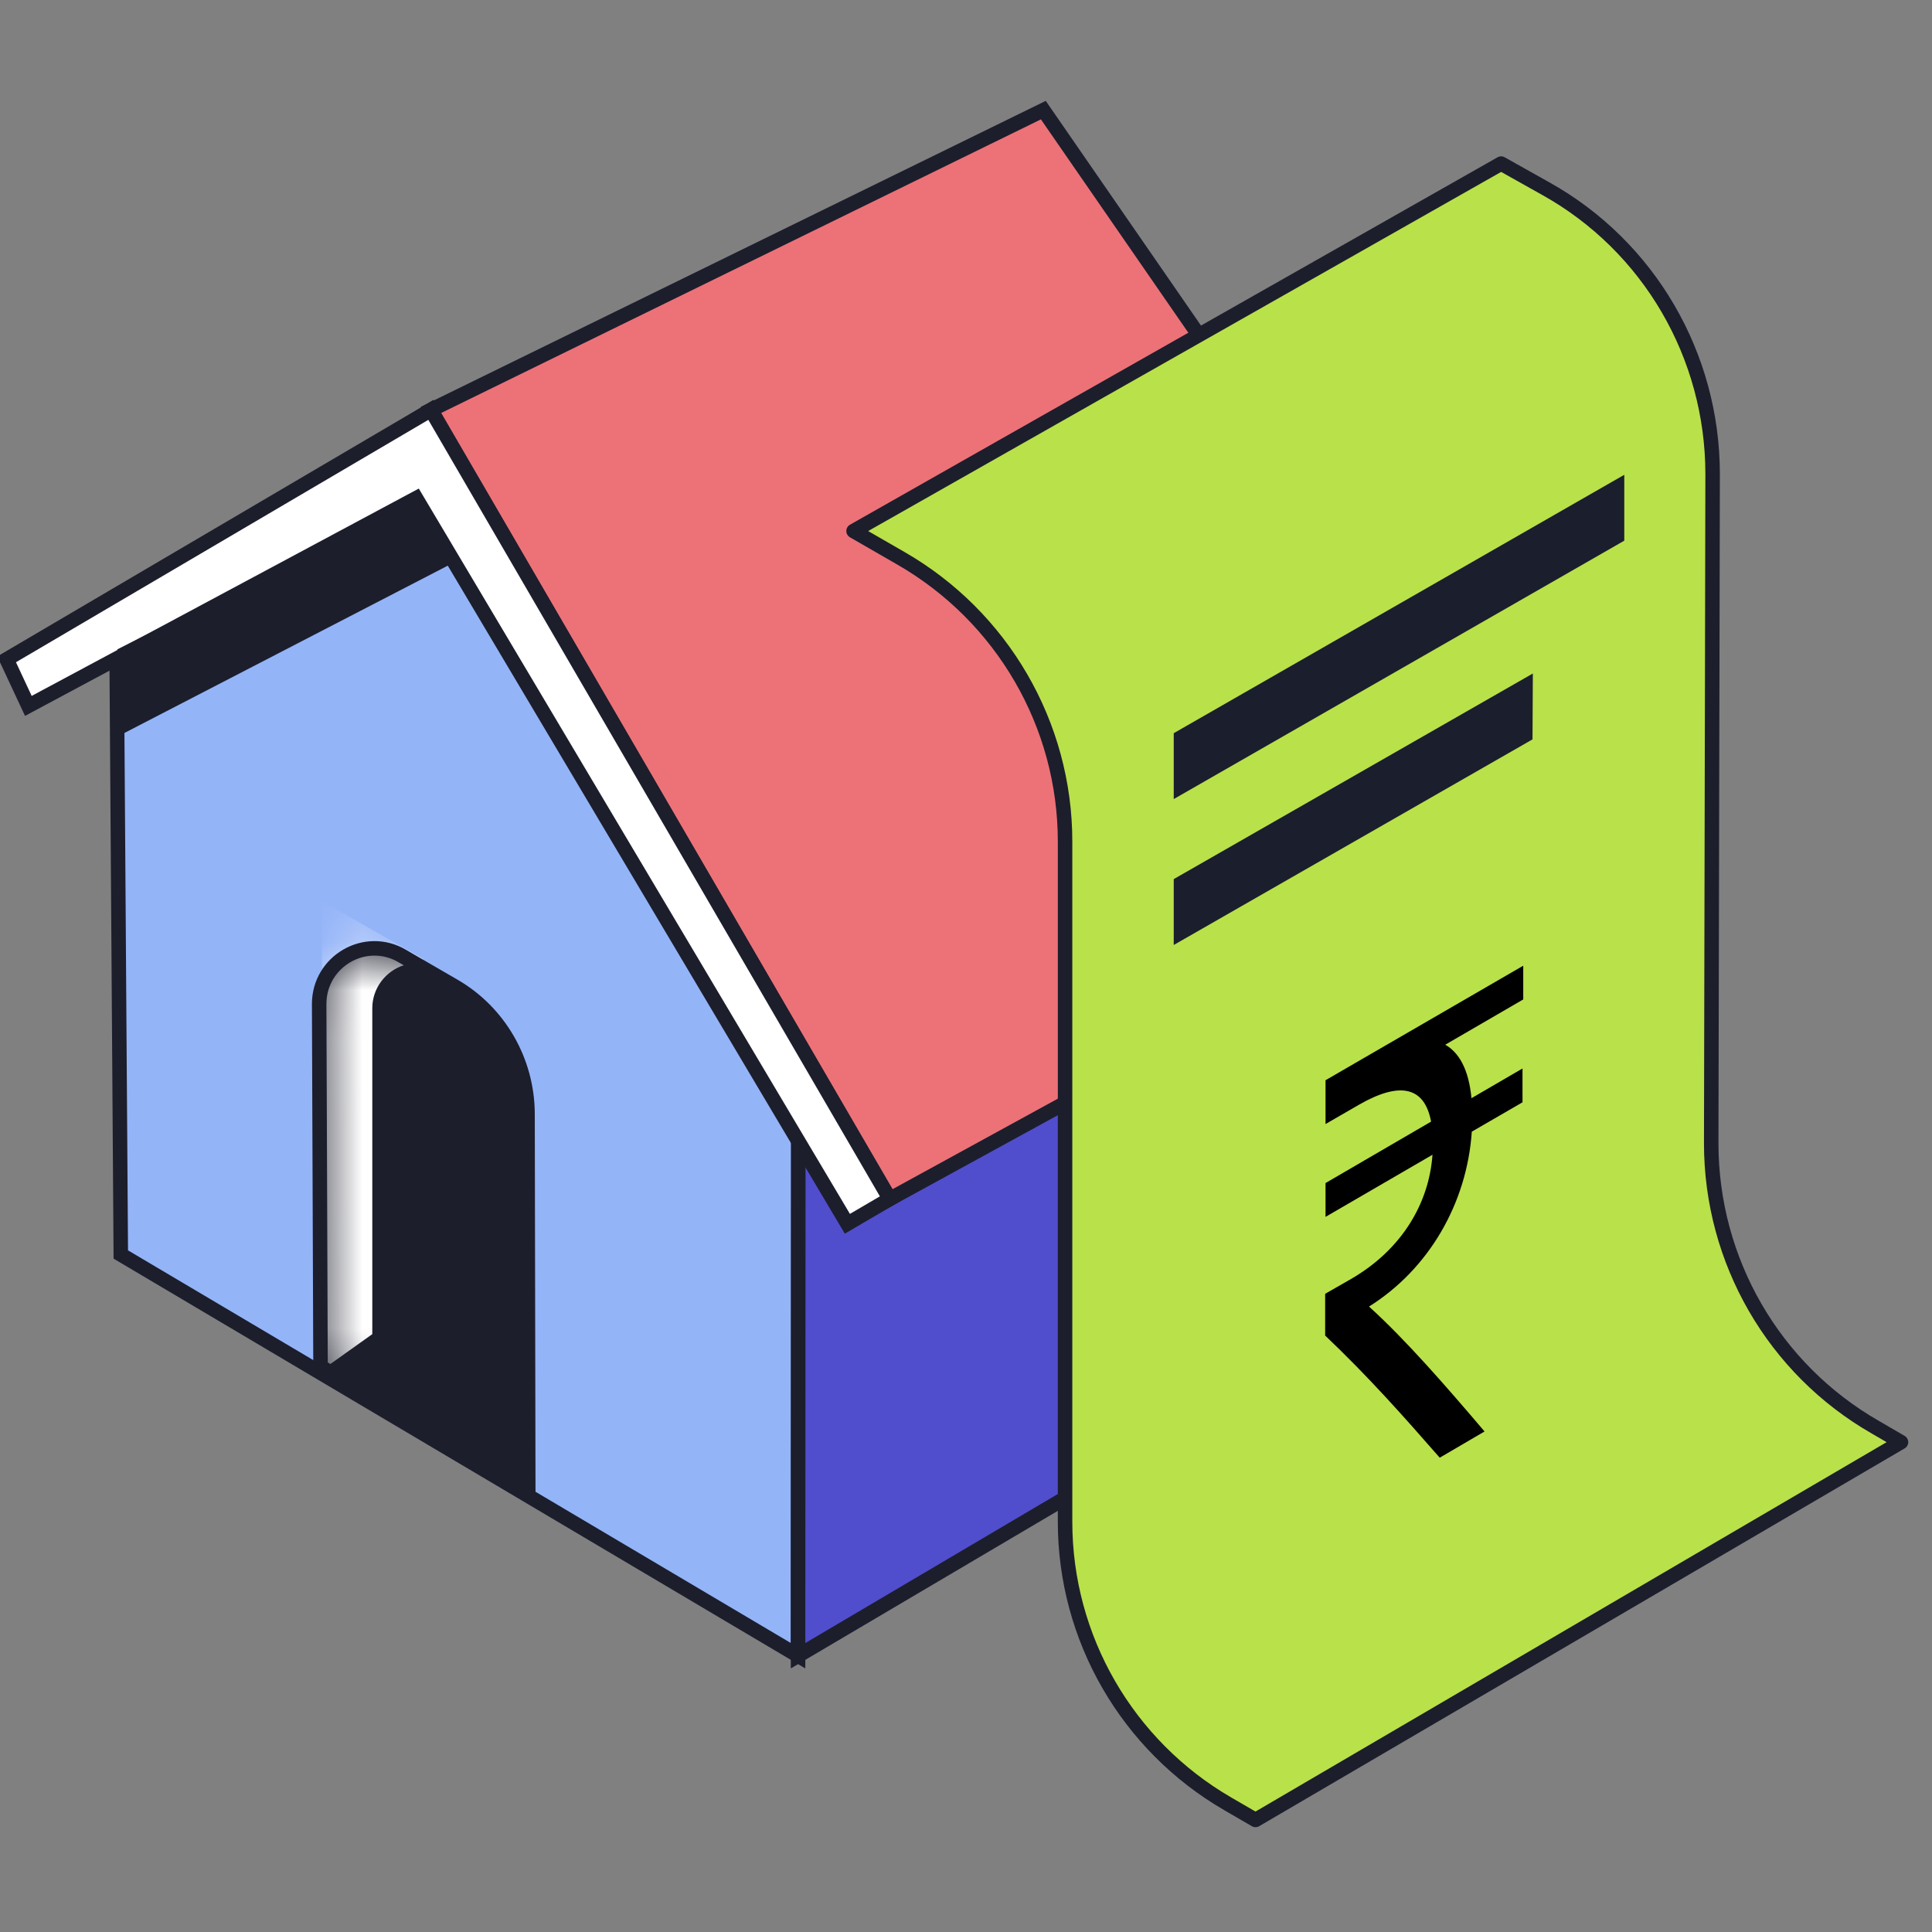 <svg width="40" height="40" viewBox="0 0 40 40" fill="none" xmlns="http://www.w3.org/2000/svg">
<rect x="0" y="0" width="40" height="40" fill="#808080" stroke="none"/>
<g clip-path="url(#clip0_1542_92607)">
<path d="M2.501 25.973L16.523 34.28L16.53 20.665L8.922 8.487L2.408 12.53L2.501 25.973Z" fill="#94B4F8" stroke="#1C1E2C" stroke-width="0.3" stroke-miterlimit="10"/>
<path d="M8.329 19.794L9.401 20.415C10.336 20.958 10.915 21.965 10.922 23.051L10.937 30.837L6.636 28.294L6.608 20.787C6.608 19.901 7.565 19.344 8.329 19.794Z" fill="#1C1E2C"/>
<mask id="mask0_1542_92607" style="mask-type:luminance" maskUnits="userSpaceOnUse" x="6" y="19" width="5" height="12">
<path d="M8.329 19.794L9.401 20.415C10.336 20.958 10.915 21.965 10.922 23.051L10.937 30.837L6.636 28.294L6.608 20.787C6.608 19.901 7.565 19.344 8.329 19.794Z" fill="white"/>
</mask>
<g mask="url(#mask0_1542_92607)">
<path d="M8.772 19.858L6.665 18.658V28.365L7.708 27.622V20.872C7.708 20.465 7.979 20.101 8.372 19.98L8.772 19.858Z" fill="white"/>
</g>
<path d="M29.415 26.672L16.523 34.28L16.53 20.715L29.515 13.887L29.415 26.672Z" fill="#504ECD" stroke="#1C1E2C" stroke-width="0.3" stroke-miterlimit="10"/>
<path d="M21.601 2.28L8.922 8.487L18.422 24.823L32.029 17.372L21.601 2.28Z" fill="#EC7278" stroke="#1C1E2C" stroke-width="0.3" stroke-miterlimit="10"/>
<path d="M18.422 24.823L17.544 25.337L8.615 10.315L0.587 14.615L0.137 13.651L8.922 8.487L18.422 24.823Z" fill="white" stroke="#1C1E2C" stroke-width="0.3" stroke-miterlimit="10"/>
<path d="M8.615 10.315L9.401 11.644L2.43 15.251V13.444L8.615 10.315Z" fill="#1C1E2C"/>
<path d="M8.329 19.794L9.401 20.415C10.336 20.958 10.915 21.965 10.922 23.051L10.937 30.837L6.636 28.294L6.608 20.787C6.608 19.901 7.565 19.344 8.329 19.794Z" stroke="#1C1E2C" stroke-width="0.3" stroke-miterlimit="10"/>
<path d="M35.429 23.672L35.458 9.815C35.458 7.365 34.144 5.101 32.008 3.908L31.079 3.387L17.672 10.994L18.651 11.558C20.751 12.765 22.051 15.001 22.051 17.422V31.508C22.051 33.915 23.337 36.137 25.415 37.344L25.994 37.68L39.358 29.858L38.83 29.551C36.722 28.344 35.429 26.101 35.429 23.672Z" fill="#B9E14A" stroke="#1C1E2C" stroke-width="0.3" stroke-linejoin="round"/>
<path d="M33.629 11.194L24.301 16.544V15.18L33.629 9.83V11.194Z" fill="#1B1E2D"/>
<path d="M31.729 15.308L24.301 19.565V18.201L31.736 13.944L31.729 15.308Z" fill="#1B1E2D"/>
<path d="M31.522 20.701L29.922 21.63C30.201 21.787 30.408 22.13 30.465 22.737L31.522 22.122V22.822L30.472 23.43C30.372 24.908 29.587 26.272 28.344 27.051C29.101 27.737 29.922 28.68 30.736 29.637L29.808 30.18C29.051 29.315 28.344 28.515 27.436 27.651V26.787L27.972 26.48C29.022 25.872 29.587 24.915 29.658 23.908L27.444 25.194V24.494L29.629 23.222C29.494 22.494 28.979 22.387 28.137 22.872L27.444 23.272V22.365L31.537 19.994V20.694L31.522 20.701Z" fill="black"/>
</g>
<defs>
<clipPath id="clip0_1542_92607">
<rect width="40" height="40" fill="white"/>
</clipPath>
</defs>
</svg>
